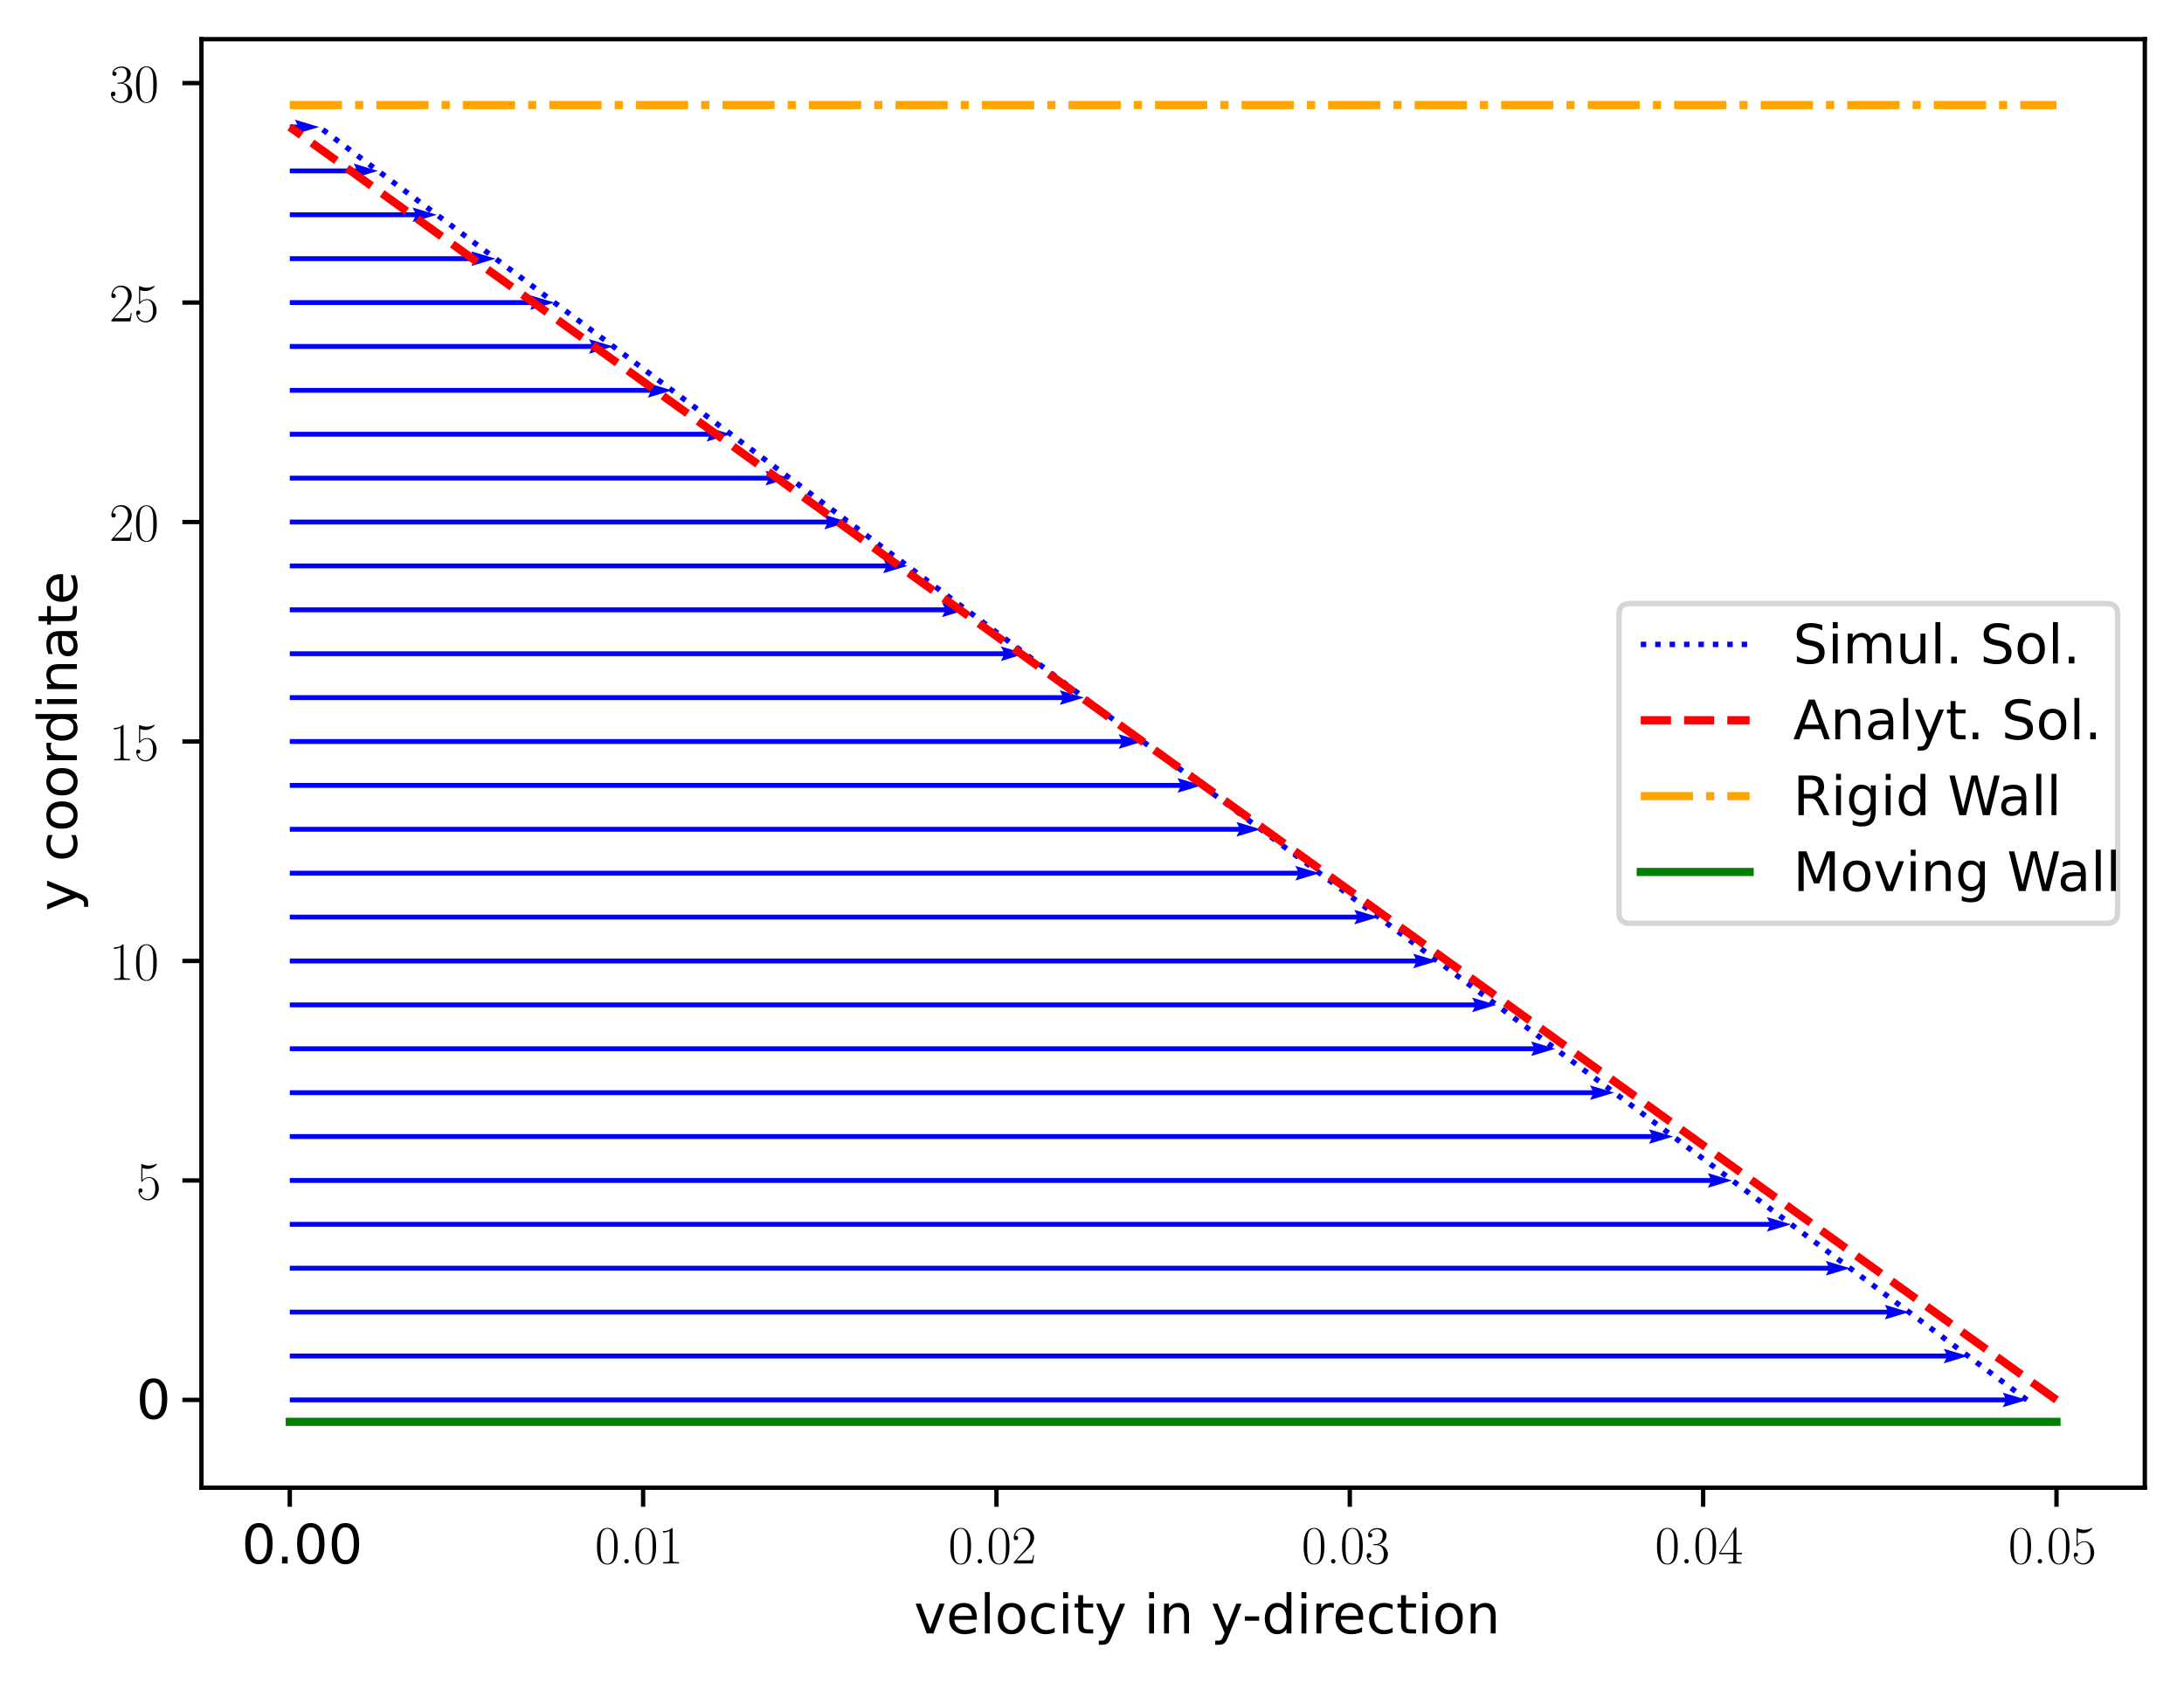 <?xml version="1.0" encoding="utf-8" standalone="no"?>
<!DOCTYPE svg PUBLIC "-//W3C//DTD SVG 1.1//EN"
  "http://www.w3.org/Graphics/SVG/1.1/DTD/svg11.dtd">
<!-- Created with matplotlib (https://matplotlib.org/) -->
<svg height="309.223pt" version="1.1" viewBox="0 0 401.338 309.223" width="401.338pt" xmlns="http://www.w3.org/2000/svg" xmlns:xlink="http://www.w3.org/1999/xlink">
 <defs>
  <style type="text/css">
*{stroke-linecap:butt;stroke-linejoin:round;}
  </style>
 </defs>
 <g id="figure_1">
  <g id="patch_1">
   <path d="M 0 309.223 
L 401.338 309.223 
L 401.338 0 
L 0 0 
z
" style="fill:#ffffff;"/>
  </g>
  <g id="axes_1">
   <g id="patch_2">
    <path d="M 37.018 273.312 
L 394.138 273.312 
L 394.138 7.2 
L 37.018 7.2 
z
" style="fill:#ffffff;"/>
   </g>
   <g id="Quiver_1">
    <path clip-path="url(#p8e1483dbdc)" d="M 53.251 256.738 
L 368.47 256.738 
L 368.023 255.845 
L 372.487 257.184 
L 368.023 258.523 
L 368.47 257.63 
L 53.251 257.63 
L 53.251 256.738 
" style="fill:#0000ff;"/>
   </g>
   <g id="Quiver_2">
    <path clip-path="url(#p8e1483dbdc)" d="M 53.251 248.674 
L 357.634 248.674 
L 357.187 247.781 
L 361.651 249.12 
L 357.187 250.459 
L 357.634 249.566 
L 53.251 249.566 
L 53.251 248.674 
" style="fill:#0000ff;"/>
   </g>
   <g id="Quiver_3">
    <path clip-path="url(#p8e1483dbdc)" d="M 53.251 240.61 
L 346.798 240.61 
L 346.351 239.717 
L 350.815 241.056 
L 346.351 242.395 
L 346.798 241.502 
L 53.251 241.502 
L 53.251 240.61 
" style="fill:#0000ff;"/>
   </g>
   <g id="Quiver_4">
    <path clip-path="url(#p8e1483dbdc)" d="M 53.251 232.546 
L 335.962 232.546 
L 335.516 231.653 
L 339.98 232.992 
L 335.516 234.331 
L 335.962 233.438 
L 53.251 233.438 
L 53.251 232.546 
" style="fill:#0000ff;"/>
   </g>
   <g id="Quiver_5">
    <path clip-path="url(#p8e1483dbdc)" d="M 53.251 224.482 
L 325.127 224.482 
L 324.681 223.589 
L 329.145 224.928 
L 324.681 226.267 
L 325.127 225.374 
L 53.251 225.374 
L 53.251 224.482 
" style="fill:#0000ff;"/>
   </g>
   <g id="Quiver_6">
    <path clip-path="url(#p8e1483dbdc)" d="M 53.251 216.418 
L 314.293 216.418 
L 313.846 215.525 
L 318.31 216.864 
L 313.846 218.203 
L 314.293 217.31 
L 53.251 217.31 
L 53.251 216.418 
" style="fill:#0000ff;"/>
   </g>
   <g id="Quiver_7">
    <path clip-path="url(#p8e1483dbdc)" d="M 53.251 208.354 
L 303.459 208.354 
L 303.013 207.461 
L 307.477 208.8 
L 303.013 210.139 
L 303.459 209.246 
L 53.251 209.246 
L 53.251 208.354 
" style="fill:#0000ff;"/>
   </g>
   <g id="Quiver_8">
    <path clip-path="url(#p8e1483dbdc)" d="M 53.251 200.29 
L 292.627 200.29 
L 292.18 199.397 
L 296.644 200.736 
L 292.18 202.075 
L 292.627 201.182 
L 53.251 201.182 
L 53.251 200.29 
" style="fill:#0000ff;"/>
   </g>
   <g id="Quiver_9">
    <path clip-path="url(#p8e1483dbdc)" d="M 53.251 192.226 
L 281.795 192.226 
L 281.349 191.333 
L 285.813 192.672 
L 281.349 194.011 
L 281.795 193.118 
L 53.251 193.118 
L 53.251 192.226 
" style="fill:#0000ff;"/>
   </g>
   <g id="Quiver_10">
    <path clip-path="url(#p8e1483dbdc)" d="M 53.251 184.162 
L 270.965 184.162 
L 270.518 183.269 
L 274.982 184.608 
L 270.518 185.947 
L 270.965 185.054 
L 53.251 185.054 
L 53.251 184.162 
" style="fill:#0000ff;"/>
   </g>
   <g id="Quiver_11">
    <path clip-path="url(#p8e1483dbdc)" d="M 53.251 176.098 
L 260.136 176.098 
L 259.689 175.205 
L 264.153 176.544 
L 259.689 177.883 
L 260.136 176.99 
L 53.251 176.99 
L 53.251 176.098 
" style="fill:#0000ff;"/>
   </g>
   <g id="Quiver_12">
    <path clip-path="url(#p8e1483dbdc)" d="M 53.251 168.034 
L 249.308 168.034 
L 248.862 167.141 
L 253.326 168.48 
L 248.862 169.819 
L 249.308 168.926 
L 53.251 168.926 
L 53.251 168.034 
" style="fill:#0000ff;"/>
   </g>
   <g id="Quiver_13">
    <path clip-path="url(#p8e1483dbdc)" d="M 53.251 159.97 
L 238.482 159.97 
L 238.035 159.077 
L 242.499 160.416 
L 238.035 161.755 
L 238.482 160.862 
L 53.251 160.862 
L 53.251 159.97 
" style="fill:#0000ff;"/>
   </g>
   <g id="Quiver_14">
    <path clip-path="url(#p8e1483dbdc)" d="M 53.251 151.906 
L 227.657 151.906 
L 227.211 151.013 
L 231.675 152.352 
L 227.211 153.691 
L 227.657 152.798 
L 53.251 152.798 
L 53.251 151.906 
" style="fill:#0000ff;"/>
   </g>
   <g id="Quiver_15">
    <path clip-path="url(#p8e1483dbdc)" d="M 53.251 143.842 
L 216.834 143.842 
L 216.387 142.949 
L 220.851 144.288 
L 216.387 145.627 
L 216.834 144.734 
L 53.251 144.734 
L 53.251 143.842 
" style="fill:#0000ff;"/>
   </g>
   <g id="Quiver_16">
    <path clip-path="url(#p8e1483dbdc)" d="M 53.251 135.778 
L 206.012 135.778 
L 205.565 134.885 
L 210.029 136.224 
L 205.565 137.563 
L 206.012 136.67 
L 53.251 136.67 
L 53.251 135.778 
" style="fill:#0000ff;"/>
   </g>
   <g id="Quiver_17">
    <path clip-path="url(#p8e1483dbdc)" d="M 53.251 127.714 
L 195.192 127.714 
L 194.745 126.821 
L 199.209 128.16 
L 194.745 129.499 
L 195.192 128.606 
L 53.251 128.606 
L 53.251 127.714 
" style="fill:#0000ff;"/>
   </g>
   <g id="Quiver_18">
    <path clip-path="url(#p8e1483dbdc)" d="M 53.251 119.65 
L 184.373 119.65 
L 183.926 118.757 
L 188.39 120.096 
L 183.926 121.435 
L 184.373 120.542 
L 53.251 120.542 
L 53.251 119.65 
" style="fill:#0000ff;"/>
   </g>
   <g id="Quiver_19">
    <path clip-path="url(#p8e1483dbdc)" d="M 53.251 111.586 
L 173.555 111.586 
L 173.109 110.693 
L 177.573 112.032 
L 173.109 113.371 
L 173.555 112.478 
L 53.251 112.478 
L 53.251 111.586 
" style="fill:#0000ff;"/>
   </g>
   <g id="Quiver_20">
    <path clip-path="url(#p8e1483dbdc)" d="M 53.251 103.522 
L 162.739 103.522 
L 162.293 102.629 
L 166.757 103.968 
L 162.293 105.307 
L 162.739 104.414 
L 53.251 104.414 
L 53.251 103.522 
" style="fill:#0000ff;"/>
   </g>
   <g id="Quiver_21">
    <path clip-path="url(#p8e1483dbdc)" d="M 53.251 95.458 
L 151.925 95.458 
L 151.478 94.565 
L 155.942 95.904 
L 151.478 97.243 
L 151.925 96.35 
L 53.251 96.35 
L 53.251 95.458 
" style="fill:#0000ff;"/>
   </g>
   <g id="Quiver_22">
    <path clip-path="url(#p8e1483dbdc)" d="M 53.251 87.394 
L 141.112 87.394 
L 140.665 86.501 
L 145.129 87.84 
L 140.665 89.179 
L 141.112 88.286 
L 53.251 88.286 
L 53.251 87.394 
" style="fill:#0000ff;"/>
   </g>
   <g id="Quiver_23">
    <path clip-path="url(#p8e1483dbdc)" d="M 53.251 79.33 
L 130.299 79.33 
L 129.853 78.437 
L 134.317 79.776 
L 129.853 81.115 
L 130.299 80.222 
L 53.251 80.222 
L 53.251 79.33 
" style="fill:#0000ff;"/>
   </g>
   <g id="Quiver_24">
    <path clip-path="url(#p8e1483dbdc)" d="M 53.251 71.266 
L 119.488 71.266 
L 119.042 70.373 
L 123.506 71.712 
L 119.042 73.051 
L 119.488 72.158 
L 53.251 72.158 
L 53.251 71.266 
" style="fill:#0000ff;"/>
   </g>
   <g id="Quiver_25">
    <path clip-path="url(#p8e1483dbdc)" d="M 53.251 63.202 
L 108.678 63.202 
L 108.232 62.309 
L 112.696 63.648 
L 108.232 64.987 
L 108.678 64.094 
L 53.251 64.094 
L 53.251 63.202 
" style="fill:#0000ff;"/>
   </g>
   <g id="Quiver_26">
    <path clip-path="url(#p8e1483dbdc)" d="M 53.251 55.138 
L 97.869 55.138 
L 97.423 54.245 
L 101.887 55.584 
L 97.423 56.923 
L 97.869 56.03 
L 53.251 56.03 
L 53.251 55.138 
" style="fill:#0000ff;"/>
   </g>
   <g id="Quiver_27">
    <path clip-path="url(#p8e1483dbdc)" d="M 53.251 47.074 
L 87.06 47.074 
L 86.614 46.181 
L 91.078 47.52 
L 86.614 48.859 
L 87.06 47.966 
L 53.251 47.966 
L 53.251 47.074 
" style="fill:#0000ff;"/>
   </g>
   <g id="Quiver_28">
    <path clip-path="url(#p8e1483dbdc)" d="M 53.251 39.01 
L 76.252 39.01 
L 75.806 38.117 
L 80.27 39.456 
L 75.806 40.795 
L 76.252 39.902 
L 53.251 39.902 
L 53.251 39.01 
" style="fill:#0000ff;"/>
   </g>
   <g id="Quiver_29">
    <path clip-path="url(#p8e1483dbdc)" d="M 53.251 30.946 
L 65.445 30.946 
L 64.998 30.053 
L 69.462 31.392 
L 64.998 32.731 
L 65.445 31.838 
L 53.251 31.838 
L 53.251 30.946 
" style="fill:#0000ff;"/>
   </g>
   <g id="Quiver_30">
    <path clip-path="url(#p8e1483dbdc)" d="M 53.251 22.882 
L 54.637 22.882 
L 54.191 21.989 
L 58.655 23.328 
L 54.191 24.667 
L 54.637 23.774 
L 53.251 23.774 
L 53.251 22.882 
" style="fill:#0000ff;"/>
   </g>
   <g id="matplotlib.axis_1">
    <g id="xtick_1">
     <g id="line2d_1">
      <defs>
       <path d="M 0 0 
L 0 3.5 
" id="m158641adfd" style="stroke:#000000;stroke-width:0.8;"/>
      </defs>
      <g>
       <use style="stroke:#000000;stroke-width:0.8;" x="53.251" xlink:href="#m158641adfd" y="273.312"/>
      </g>
     </g>
     <g id="text_1">
      <!-- 0.00 -->
      <defs>
       <path d="M 31.781 66.406 
Q 24.172 66.406 20.328 58.906 
Q 16.5 51.422 16.5 36.375 
Q 16.5 21.391 20.328 13.891 
Q 24.172 6.391 31.781 6.391 
Q 39.453 6.391 43.281 13.891 
Q 47.125 21.391 47.125 36.375 
Q 47.125 51.422 43.281 58.906 
Q 39.453 66.406 31.781 66.406 
z
M 31.781 74.219 
Q 44.047 74.219 50.516 64.516 
Q 56.984 54.828 56.984 36.375 
Q 56.984 17.969 50.516 8.266 
Q 44.047 -1.422 31.781 -1.422 
Q 19.531 -1.422 13.062 8.266 
Q 6.594 17.969 6.594 36.375 
Q 6.594 54.828 13.062 64.516 
Q 19.531 74.219 31.781 74.219 
z
" id="DejaVuSans-48"/>
       <path d="M 10.688 12.406 
L 21 12.406 
L 21 0 
L 10.688 0 
z
" id="DejaVuSans-46"/>
      </defs>
      <g transform="translate(44.395 287.23)scale(0.1 -0.1)">
       <use xlink:href="#DejaVuSans-48"/>
       <use x="63.623" xlink:href="#DejaVuSans-46"/>
       <use x="95.41" xlink:href="#DejaVuSans-48"/>
       <use x="159.033" xlink:href="#DejaVuSans-48"/>
      </g>
     </g>
    </g>
    <g id="xtick_2">
     <g id="line2d_2">
      <g>
       <use style="stroke:#000000;stroke-width:0.8;" x="118.182" xlink:href="#m158641adfd" y="273.312"/>
      </g>
     </g>
     <g id="text_2">
      <!-- 0.01 -->
      <defs>
       <path d="M 42 31.641 
C 42 37.75 41.906 48.125 37.703 56.109 
C 34 63.109 28.094 65.594 22.906 65.594 
C 18.094 65.594 12 63.406 8.203 56.203 
C 4.203 48.719 3.797 39.438 3.797 31.641 
C 3.797 25.953 3.906 17.281 7 9.672 
C 11.297 -0.609 19 -2 22.906 -2 
C 27.5 -2 34.5 -0.109 38.594 9.375 
C 41.594 16.281 42 24.359 42 31.641 
z
M 22.906 -0.406 
C 16.5 -0.406 12.703 5.078 11.297 12.688 
C 10.203 18.562 10.203 27.156 10.203 32.75 
C 10.203 40.438 10.203 46.828 11.5 52.922 
C 13.406 61.391 19 64 22.906 64 
C 27 64 32.297 61.297 34.203 53.125 
C 35.5 47.438 35.594 40.734 35.594 32.75 
C 35.594 26.25 35.594 18.266 34.406 12.375 
C 32.297 1.484 26.406 -0.406 22.906 -0.406 
z
" id="CMR17-48"/>
       <path d="M 16.594 4.078 
C 16.594 6.562 14.594 8.156 12.5 8.156 
C 10.5 8.156 8.406 6.562 8.406 4.078 
C 8.406 1.594 10.406 0 12.5 0 
C 14.5 0 16.594 1.594 16.594 4.078 
z
" id="CMR17-46"/>
       <path d="M 26.594 63.406 
C 26.594 65.5 26.5 65.5 25.094 65.5 
C 21.203 61.188 15.297 59.797 9.703 59.797 
C 9.406 59.797 8.906 59.797 8.797 59.5 
C 8.703 59.297 8.703 59.094 8.703 57 
C 11.797 57 17 57.594 21 59.984 
L 21 7.203 
C 21 3.688 20.797 2.5 12.203 2.5 
L 9.203 2.5 
L 9.203 0 
C 14 0 19 0 23.797 0 
C 28.594 0 33.594 0 38.406 0 
L 38.406 2.5 
L 35.406 2.5 
C 26.797 2.5 26.594 3.594 26.594 7.156 
z
" id="CMR17-49"/>
      </defs>
      <g transform="translate(109.326 287.23)scale(0.1 -0.1)">
       <use transform="scale(0.996)" xlink:href="#CMR17-48"/>
       <use transform="translate(45.69 0)scale(0.996)" xlink:href="#CMR17-46"/>
       <use transform="translate(70.562 0)scale(0.996)" xlink:href="#CMR17-48"/>
       <use transform="translate(116.252 0)scale(0.996)" xlink:href="#CMR17-49"/>
      </g>
     </g>
    </g>
    <g id="xtick_3">
     <g id="line2d_3">
      <g>
       <use style="stroke:#000000;stroke-width:0.8;" x="183.113" xlink:href="#m158641adfd" y="273.312"/>
      </g>
     </g>
     <g id="text_3">
      <!-- 0.02 -->
      <defs>
       <path d="M 41.703 15.453 
L 39.906 15.453 
C 38.906 8.375 38.094 7.172 37.703 6.562 
C 37.203 5.766 30 5.766 28.594 5.766 
L 9.406 5.766 
C 13 9.672 20 16.75 28.5 24.953 
C 34.594 30.734 41.703 37.531 41.703 47.422 
C 41.703 59.219 32.297 66 21.797 66 
C 10.797 66 4.094 56.312 4.094 47.344 
C 4.094 43.438 7 42.938 8.203 42.938 
C 9.203 42.938 12.203 43.547 12.203 47.031 
C 12.203 50.109 9.594 51 8.203 51 
C 7.594 51 7 50.906 6.594 50.703 
C 8.5 59.219 14.297 63.406 20.406 63.406 
C 29.094 63.406 34.797 56.516 34.797 47.422 
C 34.797 38.734 29.703 31.25 24 24.75 
L 4.094 2.281 
L 4.094 0 
L 39.297 0 
z
" id="CMR17-50"/>
      </defs>
      <g transform="translate(174.257 287.23)scale(0.1 -0.1)">
       <use transform="scale(0.996)" xlink:href="#CMR17-48"/>
       <use transform="translate(45.69 0)scale(0.996)" xlink:href="#CMR17-46"/>
       <use transform="translate(70.562 0)scale(0.996)" xlink:href="#CMR17-48"/>
       <use transform="translate(116.252 0)scale(0.996)" xlink:href="#CMR17-50"/>
      </g>
     </g>
    </g>
    <g id="xtick_4">
     <g id="line2d_4">
      <g>
       <use style="stroke:#000000;stroke-width:0.8;" x="248.044" xlink:href="#m158641adfd" y="273.312"/>
      </g>
     </g>
     <g id="text_4">
      <!-- 0.03 -->
      <defs>
       <path d="M 22.094 33.703 
C 31 33.703 34.906 25.969 34.906 17.031 
C 34.906 5 28.5 0.391 22.703 0.391 
C 17.406 0.391 8.797 3.031 6.094 10.828 
C 6.594 10.625 7.094 10.625 7.594 10.625 
C 10 10.625 11.797 12.219 11.797 14.812 
C 11.797 17.703 9.594 19 7.594 19 
C 5.906 19 3.297 18.203 3.297 14.469 
C 3.297 5.234 12.297 -2 22.906 -2 
C 34 -2 42.5 6.719 42.5 16.953 
C 42.5 26.672 34.5 33.703 25 34.797 
C 32.594 36.375 39.906 43.062 39.906 52.016 
C 39.906 59.688 32 65.297 23 65.297 
C 13.906 65.297 5.906 59.828 5.906 52.016 
C 5.906 48.594 8.5 48 9.797 48 
C 11.906 48 13.703 49.297 13.703 51.891 
C 13.703 54.469 11.906 55.766 9.797 55.766 
C 9.406 55.766 8.906 55.766 8.5 55.578 
C 11.406 61.859 19.297 63 22.797 63 
C 26.297 63 32.906 61.328 32.906 51.875 
C 32.906 49.109 32.5 44.188 29.094 39.844 
C 26.094 36 22.703 36 19.406 35.688 
C 18.906 35.688 16.594 35.453 16.203 35.453 
C 15.5 35.359 15.094 35.266 15.094 34.5 
C 15.094 33.797 15.203 33.703 17.203 33.703 
z
" id="CMR17-51"/>
      </defs>
      <g transform="translate(239.188 287.23)scale(0.1 -0.1)">
       <use transform="scale(0.996)" xlink:href="#CMR17-48"/>
       <use transform="translate(45.69 0)scale(0.996)" xlink:href="#CMR17-46"/>
       <use transform="translate(70.562 0)scale(0.996)" xlink:href="#CMR17-48"/>
       <use transform="translate(116.252 0)scale(0.996)" xlink:href="#CMR17-51"/>
      </g>
     </g>
    </g>
    <g id="xtick_5">
     <g id="line2d_5">
      <g>
       <use style="stroke:#000000;stroke-width:0.8;" x="312.975" xlink:href="#m158641adfd" y="273.312"/>
      </g>
     </g>
     <g id="text_5">
      <!-- 0.04 -->
      <defs>
       <path d="M 33.594 64.406 
C 33.594 66.5 33.5 66.5 31.703 66.5 
L 2 19.594 
L 2 17 
L 27.797 17 
L 27.797 7.141 
C 27.797 3.5 27.594 2.5 20.594 2.5 
L 18.703 2.5 
L 18.703 0 
C 21.906 0 27.297 0 30.703 0 
C 34.094 0 39.5 0 42.703 0 
L 42.703 2.5 
L 40.797 2.5 
C 33.797 2.5 33.594 3.5 33.594 7.141 
L 33.594 17 
L 43.797 17 
L 43.797 19.594 
L 33.594 19.594 
z
M 28.094 57.859 
L 28.094 19.594 
L 4 19.594 
z
" id="CMR17-52"/>
      </defs>
      <g transform="translate(304.119 287.23)scale(0.1 -0.1)">
       <use transform="scale(0.996)" xlink:href="#CMR17-48"/>
       <use transform="translate(45.69 0)scale(0.996)" xlink:href="#CMR17-46"/>
       <use transform="translate(70.562 0)scale(0.996)" xlink:href="#CMR17-48"/>
       <use transform="translate(116.252 0)scale(0.996)" xlink:href="#CMR17-52"/>
      </g>
     </g>
    </g>
    <g id="xtick_6">
     <g id="line2d_6">
      <g>
       <use style="stroke:#000000;stroke-width:0.8;" x="377.906" xlink:href="#m158641adfd" y="273.312"/>
      </g>
     </g>
     <g id="text_6">
      <!-- 0.05 -->
      <defs>
       <path d="M 11.406 57.688 
C 12.406 57.281 16.5 56 20.703 56 
C 30 56 35.094 61.109 38 64.062 
C 38 64.953 38 65.5 37.406 65.5 
C 37.297 65.5 37.094 65.5 36.297 65.047 
C 32.797 63.406 28.703 62.078 23.703 62.078 
C 20.703 62.078 16.203 62.484 11.297 64.672 
C 10.203 65.172 10 65.172 9.906 65.172 
C 9.406 65.172 9.297 65.062 9.297 63.078 
L 9.297 34.422 
C 9.297 32.641 9.297 32.141 10.297 32.141 
C 10.797 32.141 11 32.344 11.5 33.031 
C 14.703 37.516 19.094 39.406 24.094 39.406 
C 27.594 39.406 35.094 37.219 35.094 20.141 
C 35.094 16.953 35.094 11.172 32.094 6.578 
C 29.594 2.484 25.703 0.391 21.406 0.391 
C 14.797 0.391 8.094 5 6.297 12.719 
C 6.703 12.609 7.5 12.422 7.906 12.422 
C 9.203 12.422 11.703 13.125 11.703 16.219 
C 11.703 18.906 9.797 20 7.906 20 
C 5.594 20 4.094 18.594 4.094 15.797 
C 4.094 7.094 11 -2 21.594 -2 
C 31.906 -2 41.703 6.875 41.703 19.75 
C 41.703 31.719 33.906 41 24.203 41 
C 19.094 41 14.797 39.109 11.406 35.531 
z
" id="CMR17-53"/>
      </defs>
      <g transform="translate(369.05 287.23)scale(0.1 -0.1)">
       <use transform="scale(0.996)" xlink:href="#CMR17-48"/>
       <use transform="translate(45.69 0)scale(0.996)" xlink:href="#CMR17-46"/>
       <use transform="translate(70.562 0)scale(0.996)" xlink:href="#CMR17-48"/>
       <use transform="translate(116.252 0)scale(0.996)" xlink:href="#CMR17-53"/>
      </g>
     </g>
    </g>
    <g id="text_7">
     <!-- velocity in y-direction -->
     <defs>
      <path d="M 2.984 54.688 
L 12.5 54.688 
L 29.594 8.797 
L 46.688 54.688 
L 56.203 54.688 
L 35.688 0 
L 23.484 0 
z
" id="DejaVuSans-118"/>
      <path d="M 56.203 29.594 
L 56.203 25.203 
L 14.891 25.203 
Q 15.484 15.922 20.484 11.062 
Q 25.484 6.203 34.422 6.203 
Q 39.594 6.203 44.453 7.469 
Q 49.312 8.734 54.109 11.281 
L 54.109 2.781 
Q 49.266 0.734 44.188 -0.344 
Q 39.109 -1.422 33.891 -1.422 
Q 20.797 -1.422 13.156 6.188 
Q 5.516 13.812 5.516 26.812 
Q 5.516 40.234 12.766 48.109 
Q 20.016 56 32.328 56 
Q 43.359 56 49.781 48.891 
Q 56.203 41.797 56.203 29.594 
z
M 47.219 32.234 
Q 47.125 39.594 43.094 43.984 
Q 39.062 48.391 32.422 48.391 
Q 24.906 48.391 20.391 44.141 
Q 15.875 39.891 15.188 32.172 
z
" id="DejaVuSans-101"/>
      <path d="M 9.422 75.984 
L 18.406 75.984 
L 18.406 0 
L 9.422 0 
z
" id="DejaVuSans-108"/>
      <path d="M 30.609 48.391 
Q 23.391 48.391 19.188 42.75 
Q 14.984 37.109 14.984 27.297 
Q 14.984 17.484 19.156 11.844 
Q 23.344 6.203 30.609 6.203 
Q 37.797 6.203 41.984 11.859 
Q 46.188 17.531 46.188 27.297 
Q 46.188 37.016 41.984 42.703 
Q 37.797 48.391 30.609 48.391 
z
M 30.609 56 
Q 42.328 56 49.016 48.375 
Q 55.719 40.766 55.719 27.297 
Q 55.719 13.875 49.016 6.219 
Q 42.328 -1.422 30.609 -1.422 
Q 18.844 -1.422 12.172 6.219 
Q 5.516 13.875 5.516 27.297 
Q 5.516 40.766 12.172 48.375 
Q 18.844 56 30.609 56 
z
" id="DejaVuSans-111"/>
      <path d="M 48.781 52.594 
L 48.781 44.188 
Q 44.969 46.297 41.141 47.344 
Q 37.312 48.391 33.406 48.391 
Q 24.656 48.391 19.812 42.844 
Q 14.984 37.312 14.984 27.297 
Q 14.984 17.281 19.812 11.734 
Q 24.656 6.203 33.406 6.203 
Q 37.312 6.203 41.141 7.25 
Q 44.969 8.297 48.781 10.406 
L 48.781 2.094 
Q 45.016 0.344 40.984 -0.531 
Q 36.969 -1.422 32.422 -1.422 
Q 20.062 -1.422 12.781 6.344 
Q 5.516 14.109 5.516 27.297 
Q 5.516 40.672 12.859 48.328 
Q 20.219 56 33.016 56 
Q 37.156 56 41.109 55.141 
Q 45.062 54.297 48.781 52.594 
z
" id="DejaVuSans-99"/>
      <path d="M 9.422 54.688 
L 18.406 54.688 
L 18.406 0 
L 9.422 0 
z
M 9.422 75.984 
L 18.406 75.984 
L 18.406 64.594 
L 9.422 64.594 
z
" id="DejaVuSans-105"/>
      <path d="M 18.312 70.219 
L 18.312 54.688 
L 36.812 54.688 
L 36.812 47.703 
L 18.312 47.703 
L 18.312 18.016 
Q 18.312 11.328 20.141 9.422 
Q 21.969 7.516 27.594 7.516 
L 36.812 7.516 
L 36.812 0 
L 27.594 0 
Q 17.188 0 13.234 3.875 
Q 9.281 7.766 9.281 18.016 
L 9.281 47.703 
L 2.688 47.703 
L 2.688 54.688 
L 9.281 54.688 
L 9.281 70.219 
z
" id="DejaVuSans-116"/>
      <path d="M 32.172 -5.078 
Q 28.375 -14.844 24.75 -17.812 
Q 21.141 -20.797 15.094 -20.797 
L 7.906 -20.797 
L 7.906 -13.281 
L 13.188 -13.281 
Q 16.891 -13.281 18.938 -11.516 
Q 21 -9.766 23.484 -3.219 
L 25.094 0.875 
L 2.984 54.688 
L 12.5 54.688 
L 29.594 11.922 
L 46.688 54.688 
L 56.203 54.688 
z
" id="DejaVuSans-121"/>
      <path id="DejaVuSans-32"/>
      <path d="M 54.891 33.016 
L 54.891 0 
L 45.906 0 
L 45.906 32.719 
Q 45.906 40.484 42.875 44.328 
Q 39.844 48.188 33.797 48.188 
Q 26.516 48.188 22.312 43.547 
Q 18.109 38.922 18.109 30.906 
L 18.109 0 
L 9.078 0 
L 9.078 54.688 
L 18.109 54.688 
L 18.109 46.188 
Q 21.344 51.125 25.703 53.562 
Q 30.078 56 35.797 56 
Q 45.219 56 50.047 50.172 
Q 54.891 44.344 54.891 33.016 
z
" id="DejaVuSans-110"/>
      <path d="M 4.891 31.391 
L 31.203 31.391 
L 31.203 23.391 
L 4.891 23.391 
z
" id="DejaVuSans-45"/>
      <path d="M 45.406 46.391 
L 45.406 75.984 
L 54.391 75.984 
L 54.391 0 
L 45.406 0 
L 45.406 8.203 
Q 42.578 3.328 38.25 0.953 
Q 33.938 -1.422 27.875 -1.422 
Q 17.969 -1.422 11.734 6.484 
Q 5.516 14.406 5.516 27.297 
Q 5.516 40.188 11.734 48.094 
Q 17.969 56 27.875 56 
Q 33.938 56 38.25 53.625 
Q 42.578 51.266 45.406 46.391 
z
M 14.797 27.297 
Q 14.797 17.391 18.875 11.75 
Q 22.953 6.109 30.078 6.109 
Q 37.203 6.109 41.297 11.75 
Q 45.406 17.391 45.406 27.297 
Q 45.406 37.203 41.297 42.844 
Q 37.203 48.484 30.078 48.484 
Q 22.953 48.484 18.875 42.844 
Q 14.797 37.203 14.797 27.297 
z
" id="DejaVuSans-100"/>
      <path d="M 41.109 46.297 
Q 39.594 47.172 37.812 47.578 
Q 36.031 48 33.891 48 
Q 26.266 48 22.188 43.047 
Q 18.109 38.094 18.109 28.812 
L 18.109 0 
L 9.078 0 
L 9.078 54.688 
L 18.109 54.688 
L 18.109 46.188 
Q 20.953 51.172 25.484 53.578 
Q 30.031 56 36.531 56 
Q 37.453 56 38.578 55.875 
Q 39.703 55.766 41.062 55.516 
z
" id="DejaVuSans-114"/>
     </defs>
     <g transform="translate(167.965 300.086)scale(0.1 -0.1)">
      <use xlink:href="#DejaVuSans-118"/>
      <use x="59.18" xlink:href="#DejaVuSans-101"/>
      <use x="120.703" xlink:href="#DejaVuSans-108"/>
      <use x="148.486" xlink:href="#DejaVuSans-111"/>
      <use x="209.668" xlink:href="#DejaVuSans-99"/>
      <use x="264.648" xlink:href="#DejaVuSans-105"/>
      <use x="292.432" xlink:href="#DejaVuSans-116"/>
      <use x="331.641" xlink:href="#DejaVuSans-121"/>
      <use x="390.82" xlink:href="#DejaVuSans-32"/>
      <use x="422.607" xlink:href="#DejaVuSans-105"/>
      <use x="450.391" xlink:href="#DejaVuSans-110"/>
      <use x="513.77" xlink:href="#DejaVuSans-32"/>
      <use x="545.557" xlink:href="#DejaVuSans-121"/>
      <use x="602.986" xlink:href="#DejaVuSans-45"/>
      <use x="639.07" xlink:href="#DejaVuSans-100"/>
      <use x="702.547" xlink:href="#DejaVuSans-105"/>
      <use x="730.33" xlink:href="#DejaVuSans-114"/>
      <use x="769.193" xlink:href="#DejaVuSans-101"/>
      <use x="830.717" xlink:href="#DejaVuSans-99"/>
      <use x="885.697" xlink:href="#DejaVuSans-116"/>
      <use x="924.906" xlink:href="#DejaVuSans-105"/>
      <use x="952.689" xlink:href="#DejaVuSans-111"/>
      <use x="1013.871" xlink:href="#DejaVuSans-110"/>
     </g>
    </g>
   </g>
   <g id="matplotlib.axis_2">
    <g id="ytick_1">
     <g id="line2d_7">
      <defs>
       <path d="M 0 0 
L -3.5 0 
" id="meccf05f9c1" style="stroke:#000000;stroke-width:0.8;"/>
      </defs>
      <g>
       <use style="stroke:#000000;stroke-width:0.8;" x="37.018" xlink:href="#meccf05f9c1" y="257.184"/>
      </g>
     </g>
     <g id="text_8">
      <!-- 0 -->
      <g transform="translate(25.037 260.643)scale(0.1 -0.1)">
       <use xlink:href="#DejaVuSans-48"/>
      </g>
     </g>
    </g>
    <g id="ytick_2">
     <g id="line2d_8">
      <g>
       <use style="stroke:#000000;stroke-width:0.8;" x="37.018" xlink:href="#meccf05f9c1" y="216.864"/>
      </g>
     </g>
     <g id="text_9">
      <!-- 5 -->
      <g transform="translate(25.037 220.323)scale(0.1 -0.1)">
       <use transform="scale(0.996)" xlink:href="#CMR17-53"/>
      </g>
     </g>
    </g>
    <g id="ytick_3">
     <g id="line2d_9">
      <g>
       <use style="stroke:#000000;stroke-width:0.8;" x="37.018" xlink:href="#meccf05f9c1" y="176.544"/>
      </g>
     </g>
     <g id="text_10">
      <!-- 10 -->
      <g transform="translate(20.056 180.003)scale(0.1 -0.1)">
       <use transform="scale(0.996)" xlink:href="#CMR17-49"/>
       <use transform="translate(45.69 0)scale(0.996)" xlink:href="#CMR17-48"/>
      </g>
     </g>
    </g>
    <g id="ytick_4">
     <g id="line2d_10">
      <g>
       <use style="stroke:#000000;stroke-width:0.8;" x="37.018" xlink:href="#meccf05f9c1" y="136.224"/>
      </g>
     </g>
     <g id="text_11">
      <!-- 15 -->
      <g transform="translate(20.056 139.683)scale(0.1 -0.1)">
       <use transform="scale(0.996)" xlink:href="#CMR17-49"/>
       <use transform="translate(45.69 0)scale(0.996)" xlink:href="#CMR17-53"/>
      </g>
     </g>
    </g>
    <g id="ytick_5">
     <g id="line2d_11">
      <g>
       <use style="stroke:#000000;stroke-width:0.8;" x="37.018" xlink:href="#meccf05f9c1" y="95.904"/>
      </g>
     </g>
     <g id="text_12">
      <!-- 20 -->
      <g transform="translate(20.056 99.363)scale(0.1 -0.1)">
       <use transform="scale(0.996)" xlink:href="#CMR17-50"/>
       <use transform="translate(45.69 0)scale(0.996)" xlink:href="#CMR17-48"/>
      </g>
     </g>
    </g>
    <g id="ytick_6">
     <g id="line2d_12">
      <g>
       <use style="stroke:#000000;stroke-width:0.8;" x="37.018" xlink:href="#meccf05f9c1" y="55.584"/>
      </g>
     </g>
     <g id="text_13">
      <!-- 25 -->
      <g transform="translate(20.056 59.043)scale(0.1 -0.1)">
       <use transform="scale(0.996)" xlink:href="#CMR17-50"/>
       <use transform="translate(45.69 0)scale(0.996)" xlink:href="#CMR17-53"/>
      </g>
     </g>
    </g>
    <g id="ytick_7">
     <g id="line2d_13">
      <g>
       <use style="stroke:#000000;stroke-width:0.8;" x="37.018" xlink:href="#meccf05f9c1" y="15.264"/>
      </g>
     </g>
     <g id="text_14">
      <!-- 30 -->
      <g transform="translate(20.056 18.723)scale(0.1 -0.1)">
       <use transform="scale(0.996)" xlink:href="#CMR17-51"/>
       <use transform="translate(45.69 0)scale(0.996)" xlink:href="#CMR17-48"/>
      </g>
     </g>
    </g>
    <g id="text_15">
     <!-- y coordinate -->
     <defs>
      <path d="M 34.281 27.484 
Q 23.391 27.484 19.188 25 
Q 14.984 22.516 14.984 16.5 
Q 14.984 11.719 18.141 8.906 
Q 21.297 6.109 26.703 6.109 
Q 34.188 6.109 38.703 11.406 
Q 43.219 16.703 43.219 25.484 
L 43.219 27.484 
z
M 52.203 31.203 
L 52.203 0 
L 43.219 0 
L 43.219 8.297 
Q 40.141 3.328 35.547 0.953 
Q 30.953 -1.422 24.312 -1.422 
Q 15.922 -1.422 10.953 3.297 
Q 6 8.016 6 15.922 
Q 6 25.141 12.172 29.828 
Q 18.359 34.516 30.609 34.516 
L 43.219 34.516 
L 43.219 35.406 
Q 43.219 41.609 39.141 45 
Q 35.062 48.391 27.688 48.391 
Q 23 48.391 18.547 47.266 
Q 14.109 46.141 10.016 43.891 
L 10.016 52.203 
Q 14.938 54.109 19.578 55.047 
Q 24.219 56 28.609 56 
Q 40.484 56 46.344 49.844 
Q 52.203 43.703 52.203 31.203 
z
" id="DejaVuSans-97"/>
     </defs>
     <g transform="translate(14.118 167.39)rotate(-90)scale(0.1 -0.1)">
      <use xlink:href="#DejaVuSans-121"/>
      <use x="59.18" xlink:href="#DejaVuSans-32"/>
      <use x="90.967" xlink:href="#DejaVuSans-99"/>
      <use x="145.947" xlink:href="#DejaVuSans-111"/>
      <use x="207.129" xlink:href="#DejaVuSans-111"/>
      <use x="268.311" xlink:href="#DejaVuSans-114"/>
      <use x="307.674" xlink:href="#DejaVuSans-100"/>
      <use x="371.15" xlink:href="#DejaVuSans-105"/>
      <use x="398.934" xlink:href="#DejaVuSans-110"/>
      <use x="462.312" xlink:href="#DejaVuSans-97"/>
      <use x="523.592" xlink:href="#DejaVuSans-116"/>
      <use x="562.801" xlink:href="#DejaVuSans-101"/>
     </g>
    </g>
   </g>
   <g id="line2d_14">
    <path clip-path="url(#p8e1483dbdc)" d="M 372.487 257.184 
L 361.651 249.12 
L 350.815 241.056 
L 339.98 232.992 
L 329.145 224.928 
L 318.31 216.864 
L 307.477 208.8 
L 296.644 200.736 
L 285.813 192.672 
L 274.982 184.608 
L 264.153 176.544 
L 253.326 168.48 
L 242.499 160.416 
L 231.675 152.352 
L 220.851 144.288 
L 210.029 136.224 
L 199.209 128.16 
L 188.39 120.096 
L 177.573 112.032 
L 166.757 103.968 
L 155.942 95.904 
L 145.129 87.84 
L 134.317 79.776 
L 123.506 71.712 
L 112.696 63.648 
L 101.887 55.584 
L 91.078 47.52 
L 80.27 39.456 
L 69.462 31.392 
L 58.655 23.328 
" style="fill:none;stroke:#0000ff;stroke-dasharray:1,1.65;stroke-dashoffset:0;"/>
   </g>
   <g id="line2d_15">
    <path clip-path="url(#p8e1483dbdc)" d="M 377.906 257.184 
L 366.711 249.12 
L 355.516 241.056 
L 344.321 232.992 
L 333.126 224.928 
L 321.931 216.864 
L 310.736 208.8 
L 299.541 200.736 
L 288.346 192.672 
L 277.151 184.608 
L 265.956 176.544 
L 254.761 168.48 
L 243.566 160.416 
L 232.371 152.352 
L 221.176 144.288 
L 209.981 136.224 
L 198.786 128.16 
L 187.591 120.096 
L 176.396 112.032 
L 165.201 103.968 
L 154.006 95.904 
L 142.811 87.84 
L 131.616 79.776 
L 120.421 71.712 
L 109.226 63.648 
L 98.031 55.584 
L 86.836 47.52 
L 75.641 39.456 
L 64.446 31.392 
L 53.251 23.328 
" style="fill:none;stroke:#ff0000;stroke-dasharray:5.55,2.4;stroke-dashoffset:0;stroke-width:1.5;"/>
   </g>
   <g id="line2d_16">
    <path clip-path="url(#p8e1483dbdc)" d="M 53.251 19.296 
L 56.53 19.296 
L 59.81 19.296 
L 63.089 19.296 
L 66.368 19.296 
L 69.648 19.296 
L 72.927 19.296 
L 76.206 19.296 
L 79.486 19.296 
L 82.765 19.296 
L 86.044 19.296 
L 89.324 19.296 
L 92.603 19.296 
L 95.882 19.296 
L 99.162 19.296 
L 102.441 19.296 
L 105.72 19.296 
L 109 19.296 
L 112.279 19.296 
L 115.559 19.296 
L 118.838 19.296 
L 122.117 19.296 
L 125.397 19.296 
L 128.676 19.296 
L 131.955 19.296 
L 135.235 19.296 
L 138.514 19.296 
L 141.793 19.296 
L 145.073 19.296 
L 148.352 19.296 
L 151.631 19.296 
L 154.911 19.296 
L 158.19 19.296 
L 161.469 19.296 
L 164.749 19.296 
L 168.028 19.296 
L 171.307 19.296 
L 174.587 19.296 
L 177.866 19.296 
L 181.145 19.296 
L 184.425 19.296 
L 187.704 19.296 
L 190.983 19.296 
L 194.263 19.296 
L 197.542 19.296 
L 200.821 19.296 
L 204.101 19.296 
L 207.38 19.296 
L 210.659 19.296 
L 213.939 19.296 
L 217.218 19.296 
L 220.497 19.296 
L 223.777 19.296 
L 227.056 19.296 
L 230.335 19.296 
L 233.615 19.296 
L 236.894 19.296 
L 240.173 19.296 
L 243.453 19.296 
L 246.732 19.296 
L 250.011 19.296 
L 253.291 19.296 
L 256.57 19.296 
L 259.849 19.296 
L 263.129 19.296 
L 266.408 19.296 
L 269.687 19.296 
L 272.967 19.296 
L 276.246 19.296 
L 279.525 19.296 
L 282.805 19.296 
L 286.084 19.296 
L 289.363 19.296 
L 292.643 19.296 
L 295.922 19.296 
L 299.201 19.296 
L 302.481 19.296 
L 305.76 19.296 
L 309.04 19.296 
L 312.319 19.296 
L 315.598 19.296 
L 318.878 19.296 
L 322.157 19.296 
L 325.436 19.296 
L 328.716 19.296 
L 331.995 19.296 
L 335.274 19.296 
L 338.554 19.296 
L 341.833 19.296 
L 345.112 19.296 
L 348.392 19.296 
L 351.671 19.296 
L 354.95 19.296 
L 358.23 19.296 
L 361.509 19.296 
L 364.788 19.296 
L 368.068 19.296 
L 371.347 19.296 
L 374.626 19.296 
L 377.906 19.296 
" style="fill:none;stroke:#ffa500;stroke-dasharray:9.6,2.4,1.5,2.4;stroke-dashoffset:0;stroke-width:1.5;"/>
   </g>
   <g id="line2d_17">
    <path clip-path="url(#p8e1483dbdc)" d="M 53.251 261.216 
L 56.53 261.216 
L 59.81 261.216 
L 63.089 261.216 
L 66.368 261.216 
L 69.648 261.216 
L 72.927 261.216 
L 76.206 261.216 
L 79.486 261.216 
L 82.765 261.216 
L 86.044 261.216 
L 89.324 261.216 
L 92.603 261.216 
L 95.882 261.216 
L 99.162 261.216 
L 102.441 261.216 
L 105.72 261.216 
L 109 261.216 
L 112.279 261.216 
L 115.559 261.216 
L 118.838 261.216 
L 122.117 261.216 
L 125.397 261.216 
L 128.676 261.216 
L 131.955 261.216 
L 135.235 261.216 
L 138.514 261.216 
L 141.793 261.216 
L 145.073 261.216 
L 148.352 261.216 
L 151.631 261.216 
L 154.911 261.216 
L 158.19 261.216 
L 161.469 261.216 
L 164.749 261.216 
L 168.028 261.216 
L 171.307 261.216 
L 174.587 261.216 
L 177.866 261.216 
L 181.145 261.216 
L 184.425 261.216 
L 187.704 261.216 
L 190.983 261.216 
L 194.263 261.216 
L 197.542 261.216 
L 200.821 261.216 
L 204.101 261.216 
L 207.38 261.216 
L 210.659 261.216 
L 213.939 261.216 
L 217.218 261.216 
L 220.497 261.216 
L 223.777 261.216 
L 227.056 261.216 
L 230.335 261.216 
L 233.615 261.216 
L 236.894 261.216 
L 240.173 261.216 
L 243.453 261.216 
L 246.732 261.216 
L 250.011 261.216 
L 253.291 261.216 
L 256.57 261.216 
L 259.849 261.216 
L 263.129 261.216 
L 266.408 261.216 
L 269.687 261.216 
L 272.967 261.216 
L 276.246 261.216 
L 279.525 261.216 
L 282.805 261.216 
L 286.084 261.216 
L 289.363 261.216 
L 292.643 261.216 
L 295.922 261.216 
L 299.201 261.216 
L 302.481 261.216 
L 305.76 261.216 
L 309.04 261.216 
L 312.319 261.216 
L 315.598 261.216 
L 318.878 261.216 
L 322.157 261.216 
L 325.436 261.216 
L 328.716 261.216 
L 331.995 261.216 
L 335.274 261.216 
L 338.554 261.216 
L 341.833 261.216 
L 345.112 261.216 
L 348.392 261.216 
L 351.671 261.216 
L 354.95 261.216 
L 358.23 261.216 
L 361.509 261.216 
L 364.788 261.216 
L 368.068 261.216 
L 371.347 261.216 
L 374.626 261.216 
L 377.906 261.216 
" style="fill:none;stroke:#008000;stroke-linecap:square;stroke-width:1.5;"/>
   </g>
   <g id="patch_3">
    <path d="M 37.018 273.312 
L 37.018 7.2 
" style="fill:none;stroke:#000000;stroke-linecap:square;stroke-linejoin:miter;stroke-width:0.8;"/>
   </g>
   <g id="patch_4">
    <path d="M 394.138 273.312 
L 394.138 7.2 
" style="fill:none;stroke:#000000;stroke-linecap:square;stroke-linejoin:miter;stroke-width:0.8;"/>
   </g>
   <g id="patch_5">
    <path d="M 37.018 273.312 
L 394.138 273.312 
" style="fill:none;stroke:#000000;stroke-linecap:square;stroke-linejoin:miter;stroke-width:0.8;"/>
   </g>
   <g id="patch_6">
    <path d="M 37.018 7.2 
L 394.138 7.2 
" style="fill:none;stroke:#000000;stroke-linecap:square;stroke-linejoin:miter;stroke-width:0.8;"/>
   </g>
   <g id="legend_1">
    <g id="patch_7">
     <path d="M 299.513 169.63 
L 387.138 169.63 
Q 389.138 169.63 389.138 167.63 
L 389.138 112.882 
Q 389.138 110.882 387.138 110.882 
L 299.513 110.882 
Q 297.513 110.882 297.513 112.882 
L 297.513 167.63 
Q 297.513 169.63 299.513 169.63 
z
" style="fill:#ffffff;opacity:0.8;stroke:#cccccc;stroke-linejoin:miter;"/>
    </g>
    <g id="line2d_18">
     <path d="M 301.513 118.382 
L 321.513 118.382 
" style="fill:none;stroke:#0000ff;stroke-dasharray:1,1.65;stroke-dashoffset:0;"/>
    </g>
    <g id="line2d_19"/>
    <g id="text_16">
     <!-- Simul. Sol. -->
     <defs>
      <path d="M 53.516 70.516 
L 53.516 60.891 
Q 47.906 63.578 42.922 64.891 
Q 37.938 66.219 33.297 66.219 
Q 25.25 66.219 20.875 63.094 
Q 16.5 59.969 16.5 54.203 
Q 16.5 49.359 19.406 46.891 
Q 22.312 44.438 30.422 42.922 
L 36.375 41.703 
Q 47.406 39.594 52.656 34.297 
Q 57.906 29 57.906 20.125 
Q 57.906 9.516 50.797 4.047 
Q 43.703 -1.422 29.984 -1.422 
Q 24.812 -1.422 18.969 -0.25 
Q 13.141 0.922 6.891 3.219 
L 6.891 13.375 
Q 12.891 10.016 18.656 8.297 
Q 24.422 6.594 29.984 6.594 
Q 38.422 6.594 43.016 9.906 
Q 47.609 13.234 47.609 19.391 
Q 47.609 24.75 44.312 27.781 
Q 41.016 30.812 33.5 32.328 
L 27.484 33.5 
Q 16.453 35.688 11.516 40.375 
Q 6.594 45.062 6.594 53.422 
Q 6.594 63.094 13.406 68.656 
Q 20.219 74.219 32.172 74.219 
Q 37.312 74.219 42.625 73.281 
Q 47.953 72.359 53.516 70.516 
z
" id="DejaVuSans-83"/>
      <path d="M 52 44.188 
Q 55.375 50.25 60.062 53.125 
Q 64.75 56 71.094 56 
Q 79.641 56 84.281 50.016 
Q 88.922 44.047 88.922 33.016 
L 88.922 0 
L 79.891 0 
L 79.891 32.719 
Q 79.891 40.578 77.094 44.375 
Q 74.312 48.188 68.609 48.188 
Q 61.625 48.188 57.562 43.547 
Q 53.516 38.922 53.516 30.906 
L 53.516 0 
L 44.484 0 
L 44.484 32.719 
Q 44.484 40.625 41.703 44.406 
Q 38.922 48.188 33.109 48.188 
Q 26.219 48.188 22.156 43.531 
Q 18.109 38.875 18.109 30.906 
L 18.109 0 
L 9.078 0 
L 9.078 54.688 
L 18.109 54.688 
L 18.109 46.188 
Q 21.188 51.219 25.484 53.609 
Q 29.781 56 35.688 56 
Q 41.656 56 45.828 52.969 
Q 50 49.953 52 44.188 
z
" id="DejaVuSans-109"/>
      <path d="M 8.5 21.578 
L 8.5 54.688 
L 17.484 54.688 
L 17.484 21.922 
Q 17.484 14.156 20.5 10.266 
Q 23.531 6.391 29.594 6.391 
Q 36.859 6.391 41.078 11.031 
Q 45.312 15.672 45.312 23.688 
L 45.312 54.688 
L 54.297 54.688 
L 54.297 0 
L 45.312 0 
L 45.312 8.406 
Q 42.047 3.422 37.719 1 
Q 33.406 -1.422 27.688 -1.422 
Q 18.266 -1.422 13.375 4.438 
Q 8.5 10.297 8.5 21.578 
z
M 31.109 56 
z
" id="DejaVuSans-117"/>
     </defs>
     <g transform="translate(329.513 121.882)scale(0.1 -0.1)">
      <use xlink:href="#DejaVuSans-83"/>
      <use x="63.477" xlink:href="#DejaVuSans-105"/>
      <use x="91.26" xlink:href="#DejaVuSans-109"/>
      <use x="188.672" xlink:href="#DejaVuSans-117"/>
      <use x="252.051" xlink:href="#DejaVuSans-108"/>
      <use x="279.834" xlink:href="#DejaVuSans-46"/>
      <use x="311.621" xlink:href="#DejaVuSans-32"/>
      <use x="343.408" xlink:href="#DejaVuSans-83"/>
      <use x="406.885" xlink:href="#DejaVuSans-111"/>
      <use x="468.066" xlink:href="#DejaVuSans-108"/>
      <use x="495.85" xlink:href="#DejaVuSans-46"/>
     </g>
    </g>
    <g id="line2d_20">
     <path d="M 301.513 132.319 
L 321.513 132.319 
" style="fill:none;stroke:#ff0000;stroke-dasharray:5.55,2.4;stroke-dashoffset:0;stroke-width:1.5;"/>
    </g>
    <g id="line2d_21"/>
    <g id="text_17">
     <!-- Analyt. Sol. -->
     <defs>
      <path d="M 34.188 63.188 
L 20.797 26.906 
L 47.609 26.906 
z
M 28.609 72.906 
L 39.797 72.906 
L 67.578 0 
L 57.328 0 
L 50.688 18.703 
L 17.828 18.703 
L 11.188 0 
L 0.781 0 
z
" id="DejaVuSans-65"/>
     </defs>
     <g transform="translate(329.513 135.819)scale(0.1 -0.1)">
      <use xlink:href="#DejaVuSans-65"/>
      <use x="68.408" xlink:href="#DejaVuSans-110"/>
      <use x="131.787" xlink:href="#DejaVuSans-97"/>
      <use x="193.066" xlink:href="#DejaVuSans-108"/>
      <use x="220.85" xlink:href="#DejaVuSans-121"/>
      <use x="280.029" xlink:href="#DejaVuSans-116"/>
      <use x="319.238" xlink:href="#DejaVuSans-46"/>
      <use x="351.025" xlink:href="#DejaVuSans-32"/>
      <use x="382.812" xlink:href="#DejaVuSans-83"/>
      <use x="446.289" xlink:href="#DejaVuSans-111"/>
      <use x="507.471" xlink:href="#DejaVuSans-108"/>
      <use x="535.254" xlink:href="#DejaVuSans-46"/>
     </g>
    </g>
    <g id="line2d_22">
     <path d="M 301.513 146.256 
L 321.513 146.256 
" style="fill:none;stroke:#ffa500;stroke-dasharray:9.6,2.4,1.5,2.4;stroke-dashoffset:0;stroke-width:1.5;"/>
    </g>
    <g id="line2d_23"/>
    <g id="text_18">
     <!-- Rigid Wall -->
     <defs>
      <path d="M 44.391 34.188 
Q 47.562 33.109 50.562 29.594 
Q 53.562 26.078 56.594 19.922 
L 66.609 0 
L 56 0 
L 46.688 18.703 
Q 43.062 26.031 39.672 28.422 
Q 36.281 30.812 30.422 30.812 
L 19.672 30.812 
L 19.672 0 
L 9.812 0 
L 9.812 72.906 
L 32.078 72.906 
Q 44.578 72.906 50.734 67.672 
Q 56.891 62.453 56.891 51.906 
Q 56.891 45.016 53.688 40.469 
Q 50.484 35.938 44.391 34.188 
z
M 19.672 64.797 
L 19.672 38.922 
L 32.078 38.922 
Q 39.203 38.922 42.844 42.219 
Q 46.484 45.516 46.484 51.906 
Q 46.484 58.297 42.844 61.547 
Q 39.203 64.797 32.078 64.797 
z
" id="DejaVuSans-82"/>
      <path d="M 45.406 27.984 
Q 45.406 37.75 41.375 43.109 
Q 37.359 48.484 30.078 48.484 
Q 22.859 48.484 18.828 43.109 
Q 14.797 37.75 14.797 27.984 
Q 14.797 18.266 18.828 12.891 
Q 22.859 7.516 30.078 7.516 
Q 37.359 7.516 41.375 12.891 
Q 45.406 18.266 45.406 27.984 
z
M 54.391 6.781 
Q 54.391 -7.172 48.188 -13.984 
Q 42 -20.797 29.203 -20.797 
Q 24.469 -20.797 20.266 -20.094 
Q 16.062 -19.391 12.109 -17.922 
L 12.109 -9.188 
Q 16.062 -11.328 19.922 -12.344 
Q 23.781 -13.375 27.781 -13.375 
Q 36.625 -13.375 41.016 -8.766 
Q 45.406 -4.156 45.406 5.172 
L 45.406 9.625 
Q 42.625 4.781 38.281 2.391 
Q 33.938 0 27.875 0 
Q 17.828 0 11.672 7.656 
Q 5.516 15.328 5.516 27.984 
Q 5.516 40.672 11.672 48.328 
Q 17.828 56 27.875 56 
Q 33.938 56 38.281 53.609 
Q 42.625 51.219 45.406 46.391 
L 45.406 54.688 
L 54.391 54.688 
z
" id="DejaVuSans-103"/>
      <path d="M 3.328 72.906 
L 13.281 72.906 
L 28.609 11.281 
L 43.891 72.906 
L 54.984 72.906 
L 70.312 11.281 
L 85.594 72.906 
L 95.609 72.906 
L 77.297 0 
L 64.891 0 
L 49.516 63.281 
L 33.984 0 
L 21.578 0 
z
" id="DejaVuSans-87"/>
     </defs>
     <g transform="translate(329.513 149.756)scale(0.1 -0.1)">
      <use xlink:href="#DejaVuSans-82"/>
      <use x="69.482" xlink:href="#DejaVuSans-105"/>
      <use x="97.266" xlink:href="#DejaVuSans-103"/>
      <use x="160.742" xlink:href="#DejaVuSans-105"/>
      <use x="188.525" xlink:href="#DejaVuSans-100"/>
      <use x="252.002" xlink:href="#DejaVuSans-32"/>
      <use x="283.789" xlink:href="#DejaVuSans-87"/>
      <use x="376.291" xlink:href="#DejaVuSans-97"/>
      <use x="437.57" xlink:href="#DejaVuSans-108"/>
      <use x="465.354" xlink:href="#DejaVuSans-108"/>
     </g>
    </g>
    <g id="line2d_24">
     <path d="M 301.513 160.193 
L 321.513 160.193 
" style="fill:none;stroke:#008000;stroke-linecap:square;stroke-width:1.5;"/>
    </g>
    <g id="line2d_25"/>
    <g id="text_19">
     <!-- Moving Wall -->
     <defs>
      <path d="M 9.812 72.906 
L 24.516 72.906 
L 43.109 23.297 
L 61.812 72.906 
L 76.516 72.906 
L 76.516 0 
L 66.891 0 
L 66.891 64.016 
L 48.094 14.016 
L 38.188 14.016 
L 19.391 64.016 
L 19.391 0 
L 9.812 0 
z
" id="DejaVuSans-77"/>
     </defs>
     <g transform="translate(329.513 163.693)scale(0.1 -0.1)">
      <use xlink:href="#DejaVuSans-77"/>
      <use x="86.279" xlink:href="#DejaVuSans-111"/>
      <use x="147.461" xlink:href="#DejaVuSans-118"/>
      <use x="206.641" xlink:href="#DejaVuSans-105"/>
      <use x="234.424" xlink:href="#DejaVuSans-110"/>
      <use x="297.803" xlink:href="#DejaVuSans-103"/>
      <use x="361.279" xlink:href="#DejaVuSans-32"/>
      <use x="393.066" xlink:href="#DejaVuSans-87"/>
      <use x="485.568" xlink:href="#DejaVuSans-97"/>
      <use x="546.848" xlink:href="#DejaVuSans-108"/>
      <use x="574.631" xlink:href="#DejaVuSans-108"/>
     </g>
    </g>
   </g>
  </g>
 </g>
 <defs>
  <clipPath id="p8e1483dbdc">
   <rect height="266.112" width="357.12" x="37.018" y="7.2"/>
  </clipPath>
 </defs>
</svg>
